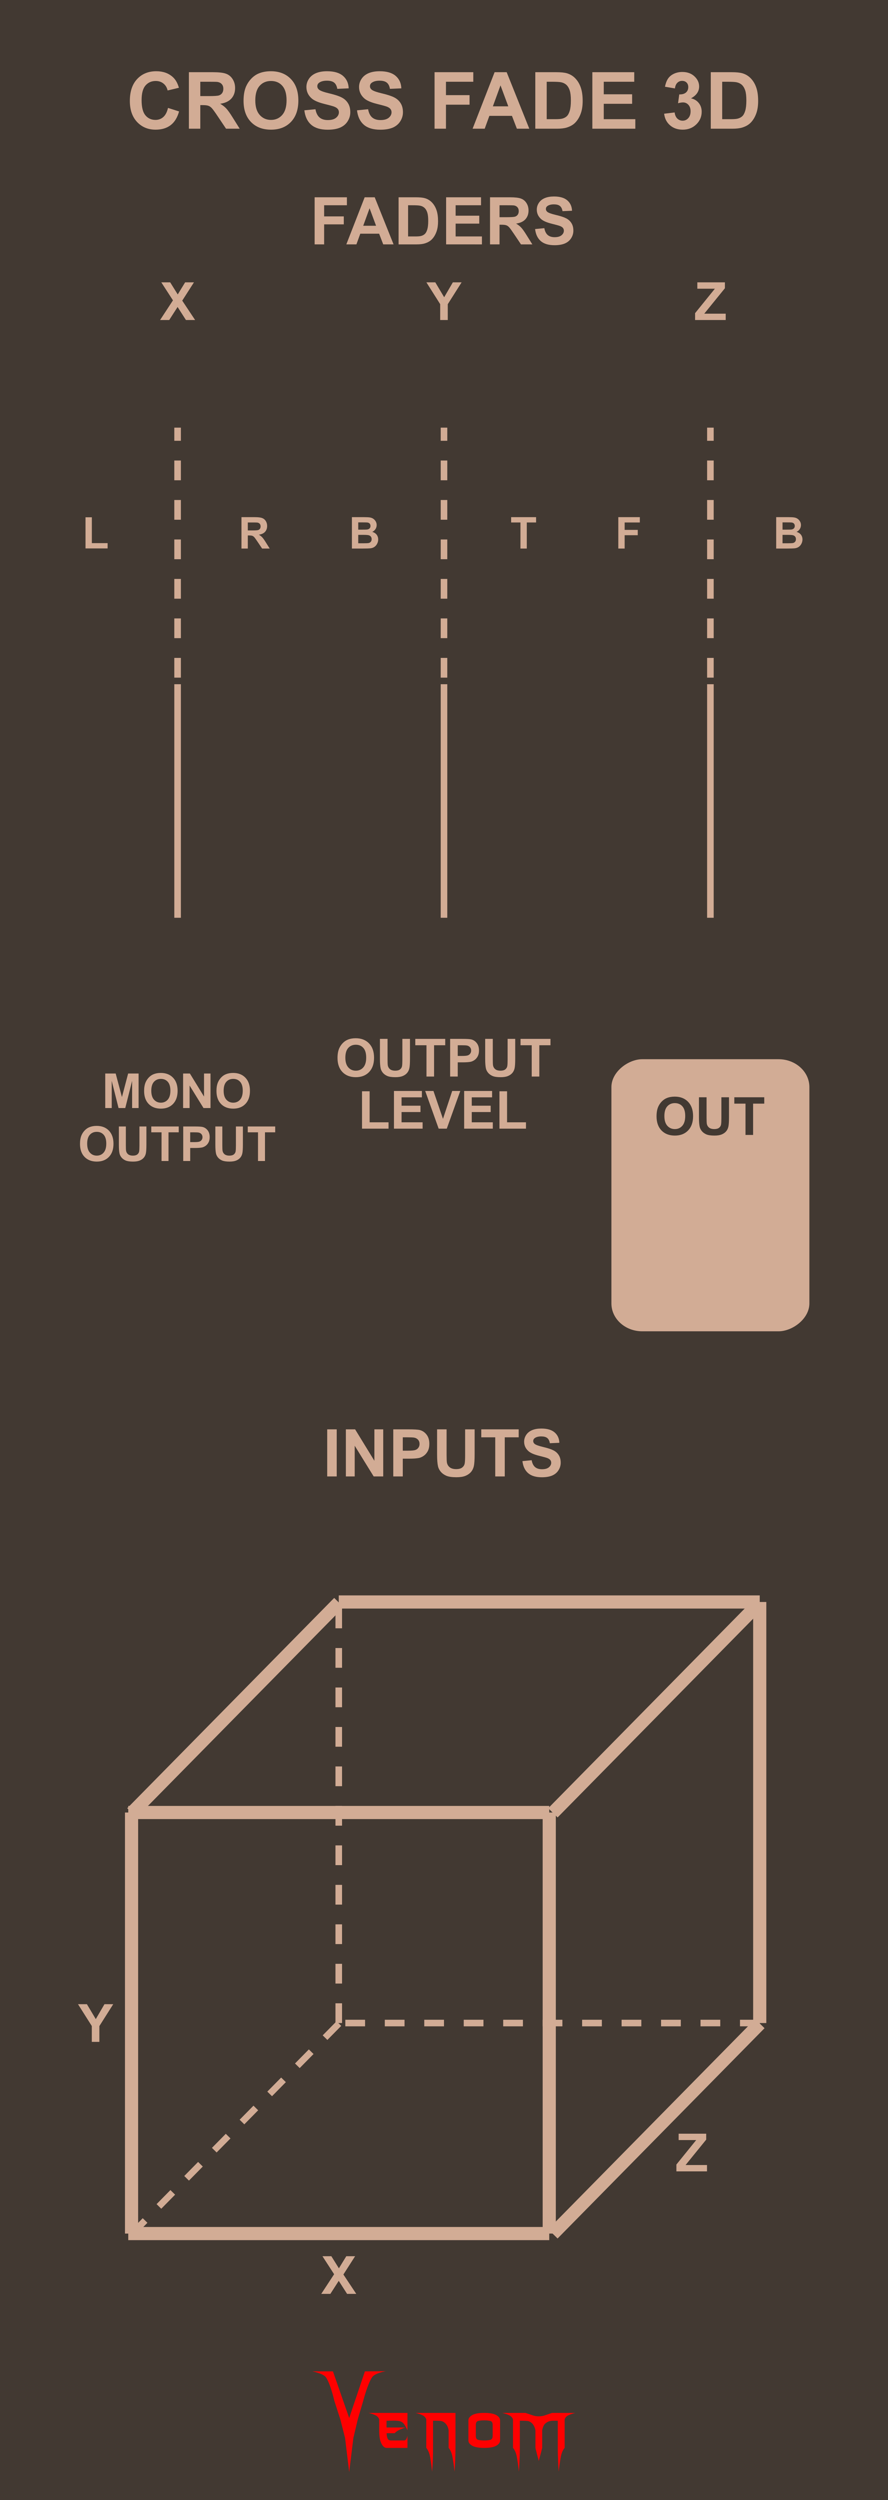 <?xml version="1.0" encoding="UTF-8" standalone="no"?>
<!-- Created with Inkscape (http://www.inkscape.org/) -->

<svg
   width="135"
   height="380"
   viewBox="0 0 357.188 1005.417"
   version="1.1"
   id="svg5"
   inkscape:version="1.1.1 (3bf5ae0d25, 2021-09-20)"
   sodipodi:docname="CrossFade3D_Earth.svg"
   xmlns:inkscape="http://www.inkscape.org/namespaces/inkscape"
   xmlns:sodipodi="http://sodipodi.sourceforge.net/DTD/sodipodi-0.dtd"
   xmlns="http://www.w3.org/2000/svg"
   xmlns:svg="http://www.w3.org/2000/svg">
  <sodipodi:namedview
     id="namedview7"
     pagecolor="#ffffff"
     bordercolor="#666666"
     borderopacity="1.0"
     inkscape:pageshadow="2"
     inkscape:pageopacity="0.0"
     inkscape:pagecheckerboard="0"
     inkscape:document-units="px"
     showgrid="true"
     scale-x="10"
     inkscape:showpageshadow="false"
     viewbox-x="0"
     showguides="false"
     objecttolerance="1"
     gridtolerance="1"
     guidetolerance="1"
     inkscape:zoom="2.2342105"
     inkscape:cx="89.069495"
     inkscape:cy="185.97173"
     inkscape:window-width="1920"
     inkscape:window-height="1057"
     inkscape:window-x="1592"
     inkscape:window-y="-8"
     inkscape:window-maximized="1"
     inkscape:current-layer="layer5"
     units="px">
    <inkscape:grid
       type="xygrid"
       id="grid832"
       units="px"
       spacingx="2.646"
       spacingy="2.646"
       originx="0"
       empspacing="5"
       dotted="false"
       visible="false"
       enabled="true" />
    <inkscape:grid
       type="xygrid"
       id="grid15270"
       visible="false" />
  </sodipodi:namedview>
  <defs
     id="defs2" />
  <g
     inkscape:groupmode="layer"
     id="layer3"
     inkscape:label="Faceplate"
     style="display:inline">
    <rect
       style="display:inline;vector-effect:non-scaling-stroke;fill:#423932;fill-opacity:1;stroke-width:0.187;-inkscape-stroke:hairline"
       id="rect910-6-1-4"
       width="357.188"
       height="1005.417"
       x="-1.0231816e-13"
       y="-1.7763568e-15" />
  </g>
  <g
     inkscape:groupmode="layer"
     id="layer4"
     inkscape:label="Brand"
     style="display:inline">
    <g
       id="g42796-0-7-2"
       transform="matrix(0.793,0,0,0.795,118.52,-19.618)"
       style="display:inline;fill:#ff0000;stroke-width:1.279">
      <g
         aria-label="enom"
         id="text4270-27-8-9-0"
         style="font-size:49.389px;line-height:1.25;font-family:'NECK ROMANCER';-inkscape-font-specification:'NECK ROMANCER, Normal';font-variant-ligatures:none;text-align:center;text-anchor:middle;fill:#ff0000;stroke-width:3.384">
        <path
           d="m 46.609,1249.244 q 0,1.158 0,3.425 3.183,0 9.453,0 -1.64,0.579 -2.99,1.206 -1.35,0.627 -2.363,1.688 -1.35,0 -4.051,0 0,1.495 0.434,2.556 0.386,1.109 1.833,1.109 2.267,0 6.801,0 0.482,-0.145 0.868,-0.627 0.338,-0.53 0.627,-1.736 0,2.026 0,6.125 -3.521,0 -10.563,0 -1.543,0 -2.653,-2.219 -1.109,-2.17 -1.109,-6.318 0,-1.978 0,-5.836 -0.386,-1.35 -1.881,-2.122 -1.495,-0.724 -3.569,-1.206 6.608,0 19.775,0 0,2.942 0,8.778 -1.206,-2.701 -2.219,-3.666 -1.013,-0.965 -2.701,-1.109 -0.916,-0.097 -2.17,-0.097 -1.206,0.048 -2.846,0.048 -0.241,0 -0.675,0 z"
           id="path42762-2-5-2"
           style="fill:#ff0000;stroke-width:3.384" />
        <path
           d="m 81.577,1245.289 q 0,5.884 0,17.701 0,3.087 -0.145,6.077 -0.096,3.039 -0.338,5.933 -0.386,-3.714 -0.965,-6.994 -0.531,-3.328 -2.026,-5.016 0,-2.99 0,-8.923 -0.241,-1.351 -0.723,-2.219 -0.482,-0.868 -1.061,-1.399 -1.109,-1.013 -2.412,-1.109 -1.35,-0.097 -2.267,-0.097 -0.482,0 -1.447,0 0,4.582 0,13.746 0,3.087 -0.096,6.077 -0.145,3.039 -0.386,5.933 -0.386,-3.714 -0.916,-6.994 -0.579,-3.328 -2.026,-5.016 0,-4.823 0,-14.373 -0.386,-1.35 -1.881,-2.122 -1.495,-0.724 -3.569,-1.206 6.752,0 20.257,0 z"
           id="path42764-5-7-3"
           style="fill:#ff0000;stroke-width:3.384" />
        <path
           d="m 104.197,1249.051 q 0,3.376 0,10.177 0,1.543 -1.929,2.653 -1.929,1.109 -6.077,1.109 -4.196,0 -6.125,-1.109 -1.929,-1.109 -1.929,-2.653 0,-3.376 0,-10.177 0,-1.543 1.929,-2.653 1.929,-1.109 6.125,-1.109 4.148,0 6.077,1.109 1.929,1.109 1.929,2.653 z m -3.762,7.91 q 0,-1.881 0,-5.643 0,-1.688 -1.254,-1.978 -1.206,-0.289 -2.99,-0.289 -1.833,0 -3.039,0.289 -1.254,0.289 -1.254,1.978 0,1.881 0,5.643 0,1.688 1.254,1.977 1.206,0.289 3.039,0.289 1.785,0 2.99,-0.289 1.254,-0.289 1.254,-1.977 z"
           id="path42766-8-9-0"
           style="fill:#ff0000;stroke-width:3.384" />
        <path
           d="m 142.348,1245.289 q -2.026,0.482 -3.521,1.206 -1.543,0.772 -1.881,2.122 0,4.775 0,14.373 -1.495,1.688 -2.026,5.016 -0.579,3.28 -0.965,6.994 -0.241,-2.894 -0.338,-5.933 -0.145,-2.99 -0.145,-6.077 0,-4.582 0,-13.746 -0.482,0 -1.399,0 -0.531,0 -1.158,0 -0.627,0 -1.302,0.145 -1.254,0.241 -2.412,1.206 -1.158,0.965 -1.64,3.473 0,2.99 0,8.923 -0.145,0.627 -0.289,1.109 -0.097,0.482 -0.193,0.82 -0.531,1.978 -0.386,1.351 0.193,-0.627 -0.289,1.158 -0.097,0.338 -0.241,0.868 -0.145,0.531 -0.338,1.302 -0.145,-0.675 -0.289,-1.206 -0.145,-0.482 -0.241,-0.82 -0.531,-2.026 -0.338,-1.302 0.193,0.772 -0.434,-1.688 -0.048,-0.289 -0.193,-0.724 -0.097,-0.386 -0.193,-0.868 0,-2.99 0,-8.923 -0.289,-1.351 -0.772,-2.219 -0.482,-0.868 -1.061,-1.399 -1.109,-1.013 -2.412,-1.109 -1.302,-0.097 -2.267,-0.097 -0.482,0 -1.399,0 0,4.582 0,13.746 0,3.087 -0.145,6.077 -0.097,3.039 -0.338,5.933 -0.386,-3.714 -0.965,-6.994 -0.531,-3.328 -2.026,-5.016 0,-4.823 0,-14.373 -0.386,-1.35 -1.881,-2.122 -1.495,-0.724 -3.569,-1.206 3.955,0 11.768,0 1.158,0.386 3.473,1.157 0.772,0.289 1.592,0.434 0.82,0.145 1.688,0.145 0.868,0 1.736,-0.145 0.82,-0.145 1.592,-0.434 1.158,-0.386 3.424,-1.157 3.955,0 11.768,0 z"
           id="path42768-1-5-9"
           style="fill:#ff0000;stroke-width:3.384" />
      </g>
      <g
         aria-label="V"
         transform="matrix(1.236,0,0,0.809,-497.881,123.486)"
         id="text4270-3-5-2-4-0-7"
         style="font-size:78.506px;line-height:1.25;font-family:Nosferotica;-inkscape-font-specification:'Nosferotica, Normal';font-variant-ligatures:none;text-align:center;text-anchor:middle;fill:#ff0000;stroke-width:4.184">
        <path
           d="m 431.65,1360.686 8.574,-0.102 c 0,0 -4.408,1.088 -5.599,3.728 -1.881,4.169 -3.642,14.663 -3.642,14.663 l -2.233,11.519 -1.833,11.831 -1.718,21.311 -1.695,-21.311 -1.922,-11.521 -2.501,-11.829 c 0,0 -1.52,-10.287 -3.383,-14.483 -1.145,-2.579 -5.634,-3.806 -5.634,-3.806 h 8.466 l 6.669,29.157 z"
           id="path30410-2-3-0"
           sodipodi:nodetypes="ccscccccccscccc"
           style="fill:#ff0000;stroke-width:4.184" />
      </g>
    </g>
  </g>
  <g
     inkscape:groupmode="layer"
     id="layer5"
     inkscape:label="Solid"
     style="display:inline">
    <rect
       style="display:inline;vector-effect:non-scaling-stroke;fill:#d2ac95;fill-opacity:1;stroke:none;stroke-width:0.026;stroke-opacity:1;-inkscape-stroke:hairline"
       id="rect76101-3-4-0-9"
       width="109.425"
       height="79.632"
       x="-535.404"
       y="245.934"
       ry="12.392"
       rx="11.207"
       transform="rotate(-90)" />
    <g
       aria-label="X"
       id="text11170"
       style="font-weight:bold;font-size:21.167px;line-height:1.25;font-family:Arial;-inkscape-font-specification:'Arial, Bold';font-variant-ligatures:none;text-align:center;text-anchor:middle;display:inline;fill:#d2ac95;fill-opacity:1;stroke:none;stroke-width:2.646;stroke-opacity:1">
      <path
         d="m 129.217,922.52 5.178,-7.907 -4.692,-7.245 h 3.576 l 3.039,4.868 2.977,-4.868 h 3.545 l -4.713,7.359 5.178,7.793 h -3.69 l -3.359,-5.24 -3.369,5.24 z"
         id="path43110"
         style="fill:#d2ac95;fill-opacity:1;stroke:none;stroke-opacity:1" />
    </g>
    <g
       aria-label="Y"
       id="text11170-1"
       style="font-weight:bold;font-size:21.167px;line-height:1.25;font-family:Arial;-inkscape-font-specification:'Arial, Bold';font-variant-ligatures:none;text-align:center;text-anchor:middle;display:inline;fill:#d2ac95;fill-opacity:1;stroke:none;stroke-width:2.646;stroke-opacity:1">
      <path
         d="m 36.926,821.17 v -6.377 l -5.55,-8.775 h 3.586 l 3.566,5.994 3.493,-5.994 h 3.524 l -5.571,8.795 v 6.356 z"
         id="path43107"
         style="fill:#d2ac95;fill-opacity:1;stroke:none;stroke-opacity:1" />
    </g>
    <g
       aria-label="INPUTS"
       id="text11170-1-4"
       style="font-weight:bold;font-size:26.458px;line-height:1.25;font-family:Arial;-inkscape-font-specification:'Arial, Bold';font-variant-ligatures:none;text-align:center;text-anchor:middle;display:inline;fill:#d2ac95;fill-opacity:1;stroke:none;stroke-width:2.646;stroke-opacity:1">
      <path
         d="m 131.616,593.773 v -18.939 h 3.824 v 18.939 z"
         id="path43094"
         style="fill:#d2ac95;fill-opacity:1;stroke:none;stroke-opacity:1" />
      <path
         d="m 139.122,593.773 v -18.939 h 3.721 l 7.751,12.648 v -12.648 h 3.553 v 18.939 h -3.837 l -7.635,-12.351 v 12.351 z"
         id="path43096"
         style="fill:#d2ac95;fill-opacity:1;stroke:none;stroke-opacity:1" />
      <path
         d="m 158.19,593.773 v -18.939 h 6.137 q 3.488,0 4.548,0.284 1.628,0.426 2.726,1.86 1.098,1.421 1.098,3.682 0,1.744 -0.633,2.933 -0.633,1.189 -1.615,1.873 -0.969,0.672 -1.977,0.891 -1.369,0.271 -3.966,0.271 h -2.493 v 7.144 z m 3.824,-15.735 v 5.374 h 2.093 q 2.261,0 3.023,-0.297 0.762,-0.297 1.189,-0.93 0.439,-0.633 0.439,-1.473 0,-1.034 -0.607,-1.705 -0.607,-0.672 -1.537,-0.84 -0.685,-0.129 -2.752,-0.129 z"
         id="path43098"
         style="fill:#d2ac95;fill-opacity:1;stroke:none;stroke-opacity:1" />
      <path
         d="m 175.812,574.833 h 3.824 v 10.258 q 0,2.442 0.142,3.165 0.245,1.163 1.163,1.873 0.93,0.698 2.532,0.698 1.628,0 2.455,-0.659 0.827,-0.672 0.995,-1.641 0.168,-0.969 0.168,-3.217 v -10.477 h 3.824 v 9.948 q 0,3.411 -0.31,4.819 -0.31,1.408 -1.15,2.377 -0.827,0.969 -2.222,1.55 -1.395,0.568 -3.643,0.568 -2.713,0 -4.121,-0.62 -1.395,-0.633 -2.209,-1.628 -0.814,-1.008 -1.072,-2.106 -0.375,-1.628 -0.375,-4.806 z"
         id="path43100"
         style="fill:#d2ac95;fill-opacity:1;stroke:none;stroke-opacity:1" />
      <path
         d="m 199.208,593.773 v -15.735 h -5.62 v -3.204 h 15.051 v 3.204 h -5.607 v 15.735 z"
         id="path43102"
         style="fill:#d2ac95;fill-opacity:1;stroke:none;stroke-opacity:1" />
      <path
         d="m 210.138,587.61 3.721,-0.362 q 0.336,1.873 1.357,2.752 1.034,0.878 2.778,0.878 1.847,0 2.778,-0.775 0.943,-0.788 0.943,-1.835 0,-0.672 -0.401,-1.137 -0.388,-0.478 -1.369,-0.827 -0.672,-0.233 -3.062,-0.827 -3.075,-0.762 -4.315,-1.873 -1.744,-1.563 -1.744,-3.811 0,-1.447 0.814,-2.7 0.827,-1.266 2.364,-1.925 1.55,-0.659 3.734,-0.659 3.566,0 5.361,1.563 1.809,1.563 1.899,4.173 l -3.824,0.168 q -0.245,-1.46 -1.059,-2.093 -0.801,-0.646 -2.416,-0.646 -1.667,0 -2.61,0.685 -0.607,0.439 -0.607,1.176 0,0.672 0.568,1.15 0.723,0.607 3.514,1.266 2.791,0.659 4.121,1.369 1.344,0.698 2.093,1.925 0.762,1.214 0.762,3.01 0,1.628 -0.904,3.049 -0.904,1.421 -2.558,2.119 -1.654,0.685 -4.121,0.685 -3.592,0 -5.516,-1.654 -1.925,-1.667 -2.3,-4.845 z"
         id="path43104"
         style="fill:#d2ac95;fill-opacity:1;stroke:none;stroke-opacity:1" />
    </g>
    <g
       aria-label="Z"
       id="text11170-7"
       style="font-weight:bold;font-size:21.167px;line-height:1.25;font-family:Arial;-inkscape-font-specification:'Arial, Bold';font-variant-ligatures:none;text-align:center;text-anchor:middle;display:inline;fill:#d2ac95;fill-opacity:1;stroke:none;stroke-width:2.646;stroke-opacity:1">
      <path
         d="m 272.074,873.253 v -2.76 l 7.958,-9.829 h -7.059 v -2.563 h 11.09 v 2.377 l -8.299,10.222 h 8.62 v 2.553 z"
         id="path43113"
         style="fill:#d2ac95;fill-opacity:1;stroke:none;stroke-opacity:1" />
    </g>
    <g
       aria-label="Y"
       id="text11170-1-8"
       style="font-weight:bold;font-size:21.167px;line-height:1.25;font-family:Arial;-inkscape-font-specification:'Arial, Bold';font-variant-ligatures:none;text-align:center;text-anchor:middle;display:inline;fill:#d2ac95;fill-opacity:1;stroke:none;stroke-width:2.646;stroke-opacity:1"
       transform="translate(0,2.368)">
      <path
         d="m 177.059,126.33 v -6.377 l -5.55,-8.775 h 3.586 l 3.566,5.994 3.493,-5.994 h 3.524 l -5.571,8.795 v 6.356 z"
         id="path43187"
         style="fill:#d2ac95;fill-opacity:1;stroke:none;stroke-opacity:1" />
    </g>
    <g
       aria-label="X"
       id="text11170-6"
       style="font-weight:bold;font-size:21.167px;line-height:1.25;font-family:Arial;-inkscape-font-specification:'Arial, Bold';font-variant-ligatures:none;text-align:center;text-anchor:middle;display:inline;fill:#d2ac95;fill-opacity:1;stroke:none;stroke-width:2.646;stroke-opacity:1">
      <path
         d="m 64.394,128.698 5.178,-7.907 -4.692,-7.245 h 3.576 l 3.039,4.868 2.977,-4.868 h 3.545 l -4.713,7.359 5.178,7.793 h -3.69 l -3.359,-5.24 -3.369,5.24 z"
         id="path43184"
         style="fill:#d2ac95;fill-opacity:1;stroke:none;stroke-opacity:1" />
    </g>
    <g
       aria-label="Z"
       id="text11170-7-4"
       style="font-weight:bold;font-size:21.167px;line-height:1.25;font-family:Arial;-inkscape-font-specification:'Arial, Bold';font-variant-ligatures:none;text-align:center;text-anchor:middle;display:inline;fill:#d2ac95;fill-opacity:1;stroke:none;stroke-width:2.646;stroke-opacity:1"
       transform="translate(0,1.184)">
      <path
         d="m 279.595,127.514 v -2.76 l 7.958,-9.829 h -7.059 v -2.563 h 11.09 v 2.377 l -8.299,10.222 h 8.62 v 2.553 z"
         id="path43190"
         style="fill:#d2ac95;fill-opacity:1;stroke:none;stroke-opacity:1" />
    </g>
    <g
       aria-label="L"
       id="text47531"
       style="font-weight:bold;font-size:17.639px;line-height:1.25;font-family:Arial;-inkscape-font-specification:'Arial, Bold';font-variant-ligatures:none;text-align:center;text-anchor:middle;display:inline;fill:#d2ac95;fill-opacity:1;stroke:none;stroke-width:2.646;stroke-opacity:1">
      <path
         d="m 34.396,220.557 v -12.523 h 2.549 v 10.396 h 6.339 v 2.127 z"
         id="path57016"
         style="fill:#d2ac95;fill-opacity:1;stroke:none;stroke-opacity:1" />
    </g>
    <g
       aria-label="R"
       id="text47531-6"
       style="font-weight:bold;font-size:17.639px;line-height:1.25;font-family:Arial;-inkscape-font-specification:'Arial, Bold';font-variant-ligatures:none;text-align:center;text-anchor:middle;display:inline;fill:#d2ac95;fill-opacity:1;stroke:none;stroke-width:2.646;stroke-opacity:1">
      <path
         d="m 97.128,220.608 v -12.626 h 5.366 q 2.024,0 2.937,0.345 0.922,0.336 1.473,1.206 0.551,0.87 0.551,1.99 0,1.421 -0.835,2.351 -0.835,0.922 -2.498,1.163 0.827,0.482 1.361,1.059 0.543,0.577 1.456,2.05 l 1.542,2.463 h -3.049 l -1.843,-2.747 q -0.982,-1.473 -1.344,-1.852 -0.362,-0.388 -0.767,-0.525 -0.405,-0.146 -1.283,-0.146 h -0.517 v 5.271 z m 2.549,-7.286 h 1.886 q 1.835,0 2.291,-0.155 0.456,-0.155 0.715,-0.534 0.258,-0.379 0.258,-0.947 0,-0.637 -0.345,-1.025 -0.336,-0.396 -0.956,-0.5 -0.31,-0.043 -1.86,-0.043 h -1.99 z"
         id="path57019"
         style="fill:#d2ac95;fill-opacity:1;stroke:none;stroke-opacity:1" />
    </g>
    <g
       aria-label="B"
       id="text47531-61"
       style="font-weight:bold;font-size:17.639px;line-height:1.25;font-family:Arial;-inkscape-font-specification:'Arial, Bold';font-variant-ligatures:none;text-align:center;text-anchor:middle;display:inline;fill:#d2ac95;fill-opacity:1;stroke:none;stroke-width:2.646;stroke-opacity:1">
      <path
         d="m 141.552,207.982 h 5.047 q 1.499,0 2.231,0.129 0.741,0.121 1.318,0.517 0.586,0.396 0.973,1.059 0.388,0.655 0.388,1.473 0,0.887 -0.482,1.628 -0.474,0.741 -1.292,1.111 1.154,0.336 1.774,1.145 0.62,0.81 0.62,1.903 0,0.861 -0.405,1.679 -0.396,0.81 -1.094,1.301 -0.689,0.482 -1.705,0.594 -0.637,0.069 -3.075,0.086 h -4.298 z m 2.549,2.102 v 2.92 h 1.671 q 1.49,0 1.852,-0.043 0.655,-0.077 1.025,-0.448 0.379,-0.379 0.379,-0.99 0,-0.586 -0.327,-0.947 -0.319,-0.37 -0.956,-0.448 -0.379,-0.043 -2.179,-0.043 z m 0,5.021 v 3.376 h 2.36 q 1.378,0 1.748,-0.077 0.568,-0.103 0.922,-0.5 0.362,-0.405 0.362,-1.077 0,-0.568 -0.276,-0.965 -0.276,-0.396 -0.801,-0.577 -0.517,-0.181 -2.257,-0.181 z"
         id="path57022"
         style="fill:#d2ac95;fill-opacity:1;stroke:none;stroke-opacity:1" />
    </g>
    <g
       aria-label="T"
       id="text47531-4"
       style="font-weight:bold;font-size:17.639px;line-height:1.25;font-family:Arial;-inkscape-font-specification:'Arial, Bold';font-variant-ligatures:none;text-align:center;text-anchor:middle;display:inline;fill:#d2ac95;fill-opacity:1;stroke:none;stroke-width:2.646;stroke-opacity:1">
      <path
         d="m 209.348,220.608 v -10.49 h -3.747 v -2.136 h 10.034 v 2.136 h -3.738 v 10.49 z"
         id="path57025"
         style="fill:#d2ac95;fill-opacity:1;stroke:none;stroke-opacity:1" />
    </g>
    <g
       aria-label="F"
       id="text47531-3"
       style="font-weight:bold;font-size:17.639px;line-height:1.25;font-family:Arial;-inkscape-font-specification:'Arial, Bold';font-variant-ligatures:none;text-align:center;text-anchor:middle;display:inline;fill:#d2ac95;fill-opacity:1;stroke:none;stroke-width:2.646;stroke-opacity:1">
      <path
         d="m 248.708,220.608 v -12.626 h 8.656 v 2.136 h -6.106 v 2.989 h 5.271 v 2.136 h -5.271 v 5.366 z"
         id="path57028"
         style="fill:#d2ac95;fill-opacity:1;stroke:none;stroke-opacity:1" />
    </g>
    <g
       aria-label="B"
       id="text47531-5"
       style="font-weight:bold;font-size:17.639px;line-height:1.25;font-family:Arial;-inkscape-font-specification:'Arial, Bold';font-variant-ligatures:none;text-align:center;text-anchor:middle;display:inline;fill:#d2ac95;fill-opacity:1;stroke:none;stroke-width:2.646;stroke-opacity:1">
      <path
         d="m 312.215,207.982 h 5.047 q 1.499,0 2.231,0.129 0.741,0.121 1.318,0.517 0.586,0.396 0.973,1.059 0.388,0.655 0.388,1.473 0,0.887 -0.482,1.628 -0.474,0.741 -1.292,1.111 1.154,0.336 1.774,1.145 0.62,0.81 0.62,1.903 0,0.861 -0.405,1.679 -0.396,0.81 -1.094,1.301 -0.689,0.482 -1.705,0.594 -0.637,0.069 -3.075,0.086 h -4.298 z m 2.549,2.102 v 2.92 h 1.671 q 1.49,0 1.852,-0.043 0.655,-0.077 1.025,-0.448 0.379,-0.379 0.379,-0.99 0,-0.586 -0.327,-0.947 -0.319,-0.37 -0.956,-0.448 -0.379,-0.043 -2.179,-0.043 z m 0,5.021 v 3.376 h 2.36 q 1.378,0 1.748,-0.077 0.568,-0.103 0.922,-0.5 0.362,-0.405 0.362,-1.077 0,-0.568 -0.276,-0.965 -0.276,-0.396 -0.801,-0.577 -0.517,-0.181 -2.257,-0.181 z"
         id="path57031"
         style="fill:#d2ac95;fill-opacity:1;stroke:none;stroke-opacity:1" />
    </g>
    <g
       aria-label="FADERS"
       id="text73391"
       style="font-weight:bold;font-size:26.458px;line-height:1.25;font-family:Arial;-inkscape-font-specification:'Arial, Bold';font-variant-ligatures:none;text-align:center;text-anchor:middle;fill:#d2ac95;fill-opacity:1;stroke-width:2.646">
      <path
         d="M 126.556,98.282 V 79.343 h 12.984 v 3.204 h -9.16 v 4.483 h 7.906 v 3.204 h -7.906 v 8.049 z"
         id="path127422"
         style="fill:#d2ac95;fill-opacity:1" />
      <path
         d="m 158.311,98.282 h -4.16 l -1.654,-4.302 h -7.571 l -1.563,4.302 h -4.057 l 7.377,-18.939 h 4.044 z m -7.041,-7.493 -2.61,-7.028 -2.558,7.028 z"
         id="path127424"
         style="fill:#d2ac95;fill-opacity:1" />
      <path
         d="m 160.326,79.343 h 6.989 q 2.364,0 3.604,0.362 1.667,0.491 2.855,1.744 1.189,1.253 1.809,3.075 0.62,1.809 0.62,4.47 0,2.338 -0.581,4.031 -0.711,2.067 -2.028,3.346 -0.995,0.969 -2.687,1.512 -1.266,0.4 -3.385,0.4 h -7.196 z m 3.824,3.204 v 12.544 h 2.855 q 1.602,0 2.313,-0.181 0.93,-0.233 1.537,-0.788 0.62,-0.556 1.008,-1.822 0.388,-1.279 0.388,-3.475 0,-2.196 -0.388,-3.372 -0.388,-1.176 -1.085,-1.835 -0.698,-0.659 -1.77,-0.891 -0.801,-0.181 -3.139,-0.181 z"
         id="path127426"
         style="fill:#d2ac95;fill-opacity:1" />
      <path
         d="M 179.446,98.282 V 79.343 h 14.043 v 3.204 h -10.219 V 86.746 h 9.508 v 3.191 h -9.508 v 5.155 h 10.581 v 3.191 z"
         id="path127428"
         style="fill:#d2ac95;fill-opacity:1" />
      <path
         d="M 197.107,98.282 V 79.343 h 8.049 q 3.036,0 4.405,0.517 1.382,0.504 2.209,1.809 0.827,1.305 0.827,2.984 0,2.132 -1.253,3.527 -1.253,1.382 -3.747,1.744 1.24,0.723 2.041,1.589 0.814,0.866 2.183,3.075 l 2.313,3.695 h -4.573 l -2.765,-4.121 q -1.473,-2.209 -2.015,-2.778 -0.543,-0.581 -1.15,-0.788 -0.607,-0.22 -1.925,-0.22 h -0.775 v 7.906 z m 3.824,-10.93 h 2.829 q 2.752,0 3.436,-0.233 0.685,-0.233 1.072,-0.801 0.388,-0.568 0.388,-1.421 0,-0.956 -0.517,-1.537 -0.504,-0.594 -1.434,-0.749 -0.465,-0.065 -2.791,-0.065 h -2.984 z"
         id="path127430"
         style="fill:#d2ac95;fill-opacity:1" />
      <path
         d="m 215.232,92.12 3.721,-0.362 q 0.336,1.873 1.357,2.752 1.034,0.878 2.778,0.878 1.847,0 2.778,-0.775 0.943,-0.788 0.943,-1.835 0,-0.672 -0.4,-1.137 -0.388,-0.478 -1.369,-0.827 -0.672,-0.233 -3.062,-0.827 -3.075,-0.762 -4.315,-1.873 -1.744,-1.563 -1.744,-3.811 0,-1.447 0.814,-2.7 0.827,-1.266 2.364,-1.925 1.55,-0.659 3.734,-0.659 3.566,0 5.361,1.563 1.809,1.563 1.899,4.173 l -3.824,0.168 q -0.245,-1.46 -1.059,-2.093 -0.801,-0.646 -2.416,-0.646 -1.667,0 -2.61,0.685 -0.607,0.439 -0.607,1.176 0,0.672 0.568,1.15 0.723,0.607 3.514,1.266 2.791,0.659 4.121,1.369 1.344,0.698 2.093,1.925 0.762,1.214 0.762,3.01 0,1.628 -0.904,3.049 -0.904,1.421 -2.558,2.119 -1.654,0.685 -4.121,0.685 -3.592,0 -5.516,-1.654 -1.925,-1.667 -2.3,-4.845 z"
         id="path127432"
         style="fill:#d2ac95;fill-opacity:1" />
    </g>
    <g
       aria-label="OUTPUT"
       id="text118747"
       style="font-weight:bold;font-size:21.167px;line-height:1.25;font-family:Arial;-inkscape-font-specification:'Arial, Bold';font-variant-ligatures:none;text-align:center;text-anchor:middle;display:inline;fill:#d2ac95;fill-opacity:1;stroke:none;stroke-width:2.646;stroke-opacity:1"
       transform="translate(-0.001,6.5108821e-4)">
      <path
         d="m 135.764,425.468 q 0,-2.315 0.692,-3.886 0.517,-1.158 1.406,-2.077 0.899,-0.92 1.964,-1.364 1.416,-0.599 3.266,-0.599 3.349,0 5.354,2.077 2.015,2.077 2.015,5.777 0,3.669 -1.995,5.746 -1.995,2.067 -5.333,2.067 -3.38,0 -5.374,-2.057 -1.995,-2.067 -1.995,-5.684 z m 3.152,-0.103 q 0,2.574 1.189,3.907 1.189,1.323 3.018,1.323 1.829,0 2.997,-1.313 1.178,-1.323 1.178,-3.958 0,-2.604 -1.147,-3.886 -1.137,-1.282 -3.028,-1.282 -1.891,0 -3.049,1.302 -1.158,1.292 -1.158,3.907 z"
         id="path126278"
         style="fill:#d2ac95;fill-opacity:1;stroke:none;stroke-opacity:1" />
      <path
         d="m 152.828,417.799 h 3.059 v 8.206 q 0,1.953 0.114,2.532 0.196,0.93 0.93,1.499 0.744,0.558 2.026,0.558 1.302,0 1.964,-0.527 0.661,-0.537 0.796,-1.313 0.134,-0.775 0.134,-2.573 v -8.382 h 3.059 v 7.958 q 0,2.729 -0.248,3.855 -0.248,1.127 -0.92,1.902 -0.661,0.775 -1.778,1.24 -1.116,0.455 -2.915,0.455 -2.17,0 -3.297,-0.496 -1.116,-0.506 -1.767,-1.302 -0.651,-0.806 -0.858,-1.685 -0.3,-1.302 -0.3,-3.845 z"
         id="path126280"
         style="fill:#d2ac95;fill-opacity:1;stroke:none;stroke-opacity:1" />
      <path
         d="m 171.545,432.951 v -12.588 h -4.496 v -2.563 h 12.041 v 2.563 h -4.486 v 12.588 z"
         id="path126282"
         style="fill:#d2ac95;fill-opacity:1;stroke:none;stroke-opacity:1" />
      <path
         d="m 181.064,432.951 v -15.152 h 4.909 q 2.791,0 3.638,0.227 1.302,0.341 2.181,1.488 0.878,1.137 0.878,2.946 0,1.395 -0.506,2.346 -0.506,0.951 -1.292,1.499 -0.775,0.537 -1.581,0.713 -1.096,0.217 -3.173,0.217 h -1.995 v 5.715 z m 3.059,-12.588 v 4.299 h 1.674 q 1.809,0 2.418,-0.238 0.61,-0.238 0.951,-0.744 0.351,-0.506 0.351,-1.178 0,-0.827 -0.486,-1.364 -0.486,-0.537 -1.23,-0.672 -0.548,-0.103 -2.201,-0.103 z"
         id="path126284"
         style="fill:#d2ac95;fill-opacity:1;stroke:none;stroke-opacity:1" />
      <path
         d="m 195.161,417.799 h 3.059 v 8.206 q 0,1.953 0.114,2.532 0.196,0.93 0.93,1.499 0.744,0.558 2.026,0.558 1.302,0 1.964,-0.527 0.661,-0.537 0.796,-1.313 0.134,-0.775 0.134,-2.573 v -8.382 h 3.059 v 7.958 q 0,2.729 -0.248,3.855 -0.248,1.127 -0.92,1.902 -0.661,0.775 -1.778,1.24 -1.116,0.455 -2.915,0.455 -2.17,0 -3.297,-0.496 -1.116,-0.506 -1.767,-1.302 -0.651,-0.806 -0.858,-1.685 -0.3,-1.302 -0.3,-3.845 z"
         id="path126286"
         style="fill:#d2ac95;fill-opacity:1;stroke:none;stroke-opacity:1" />
      <path
         d="m 213.878,432.951 v -12.588 h -4.496 v -2.563 h 12.041 v 2.563 h -4.486 v 12.588 z"
         id="path126288"
         style="fill:#d2ac95;fill-opacity:1;stroke:none;stroke-opacity:1" />
    </g>
    <g
       aria-label="MONO"
       id="text118747-6-0"
       style="font-weight:bold;font-size:19.403px;line-height:1.25;font-family:Arial;-inkscape-font-specification:'Arial, Bold';font-variant-ligatures:none;text-align:center;text-anchor:middle;display:inline;fill:#d2ac95;fill-opacity:1;stroke:none;stroke-width:2.646;stroke-opacity:1"
       transform="translate(-214.312,-0.534)">
      <path
         d="M 256.646,446.154 V 432.265 h 4.197 l 2.52,9.474 2.492,-9.474 h 4.206 v 13.889 h -2.605 v -10.933 l -2.757,10.933 h -2.7 l -2.747,-10.933 v 10.933 z"
         id="path126291"
         style="fill:#d2ac95;fill-opacity:1;stroke:none;stroke-opacity:1" />
      <path
         d="m 272.278,439.295 q 0,-2.122 0.635,-3.562 0.474,-1.061 1.288,-1.904 0.824,-0.843 1.8,-1.251 1.298,-0.549 2.994,-0.549 3.07,0 4.908,1.904 1.847,1.904 1.847,5.296 0,3.363 -1.828,5.268 -1.828,1.895 -4.889,1.895 -3.098,0 -4.926,-1.885 -1.828,-1.895 -1.828,-5.211 z m 2.89,-0.095 q 0,2.359 1.09,3.581 1.09,1.213 2.766,1.213 1.677,0 2.747,-1.203 1.08,-1.213 1.08,-3.629 0,-2.387 -1.052,-3.562 -1.042,-1.175 -2.776,-1.175 -1.734,0 -2.795,1.194 -1.061,1.184 -1.061,3.581 z"
         id="path126293"
         style="fill:#d2ac95;fill-opacity:1;stroke:none;stroke-opacity:1" />
      <path
         d="M 287.967,446.154 V 432.265 h 2.729 l 5.684,9.275 v -9.275 h 2.605 v 13.889 h -2.814 l -5.599,-9.057 v 9.057 z"
         id="path126295"
         style="fill:#d2ac95;fill-opacity:1;stroke:none;stroke-opacity:1" />
      <path
         d="m 301.382,439.295 q 0,-2.122 0.635,-3.562 0.474,-1.061 1.288,-1.904 0.824,-0.843 1.8,-1.251 1.298,-0.549 2.994,-0.549 3.07,0 4.908,1.904 1.847,1.904 1.847,5.296 0,3.363 -1.828,5.268 -1.828,1.895 -4.889,1.895 -3.098,0 -4.926,-1.885 -1.828,-1.895 -1.828,-5.211 z m 2.89,-0.095 q 0,2.359 1.09,3.581 1.09,1.213 2.766,1.213 1.677,0 2.747,-1.203 1.08,-1.213 1.08,-3.629 0,-2.387 -1.052,-3.562 -1.042,-1.175 -2.776,-1.175 -1.734,0 -2.795,1.194 -1.061,1.184 -1.061,3.581 z"
         id="path126297"
         style="fill:#d2ac95;fill-opacity:1;stroke:none;stroke-opacity:1" />
    </g>
    <g
       aria-label="LEVEL"
       id="text118747-2"
       style="font-weight:bold;font-size:21.167px;line-height:1.25;font-family:Arial;-inkscape-font-specification:'Arial, Bold';font-variant-ligatures:none;text-align:center;text-anchor:middle;display:inline;fill:#d2ac95;fill-opacity:1;stroke:none;stroke-width:2.646;stroke-opacity:1"
       transform="translate(-0.001,6.5108821e-4)">
      <path
         d="m 145.619,453.902 v -15.028 h 3.059 v 12.475 h 7.607 v 2.553 z"
         id="path126300"
         style="fill:#d2ac95;fill-opacity:1;stroke:none;stroke-opacity:1" />
      <path
         d="m 158.466,453.902 v -15.152 h 11.234 v 2.563 H 161.525 v 3.359 h 7.607 v 2.553 H 161.525 v 4.124 h 8.465 v 2.553 z"
         id="path126302"
         style="fill:#d2ac95;fill-opacity:1;stroke:none;stroke-opacity:1" />
      <path
         d="m 176.449,453.902 -5.416,-15.152 h 3.318 l 3.834,11.214 3.71,-11.214 h 3.245 l -5.426,15.152 z"
         id="path126304"
         style="fill:#d2ac95;fill-opacity:1;stroke:none;stroke-opacity:1" />
      <path
         d="m 186.702,453.902 v -15.152 h 11.234 v 2.563 h -8.175 v 3.359 h 7.607 v 2.553 h -7.607 v 4.124 h 8.465 v 2.553 z"
         id="path126306"
         style="fill:#d2ac95;fill-opacity:1;stroke:none;stroke-opacity:1" />
      <path
         d="m 200.903,453.902 v -15.028 h 3.059 v 12.475 h 7.607 v 2.553 z"
         id="path126308"
         style="fill:#d2ac95;fill-opacity:1;stroke:none;stroke-opacity:1" />
    </g>
    <g
       aria-label="OUTPUT"
       id="text118747-2-9"
       style="font-weight:bold;font-size:19.403px;line-height:1.25;font-family:Arial;-inkscape-font-specification:'Arial, Bold';font-variant-ligatures:none;text-align:center;text-anchor:middle;display:inline;fill:#d2ac95;fill-opacity:1;stroke:none;stroke-width:2.646;stroke-opacity:1"
       transform="translate(-214.313,-0.534)">
      <path
         d="m 246.49,460.59 q 0,-2.122 0.635,-3.562 0.474,-1.061 1.288,-1.904 0.824,-0.843 1.8,-1.251 1.298,-0.549 2.994,-0.549 3.07,0 4.908,1.904 1.847,1.904 1.847,5.296 0,3.363 -1.828,5.268 -1.828,1.895 -4.889,1.895 -3.098,0 -4.926,-1.885 -1.828,-1.895 -1.828,-5.211 z m 2.89,-0.095 q 0,2.359 1.09,3.581 1.09,1.213 2.766,1.213 1.677,0 2.747,-1.203 1.08,-1.213 1.08,-3.629 0,-2.387 -1.052,-3.562 -1.042,-1.175 -2.776,-1.175 -1.734,0 -2.795,1.194 -1.061,1.184 -1.061,3.581 z"
         id="path126311"
         style="fill:#d2ac95;fill-opacity:1;stroke:none;stroke-opacity:1" />
      <path
         d="m 262.131,453.561 h 2.804 v 7.522 q 0,1.791 0.104,2.321 0.18,0.853 0.853,1.374 0.682,0.512 1.857,0.512 1.194,0 1.8,-0.483 0.606,-0.493 0.73,-1.203 0.123,-0.711 0.123,-2.359 v -7.683 h 2.804 v 7.295 q 0,2.501 -0.227,3.534 -0.227,1.033 -0.843,1.743 -0.606,0.711 -1.63,1.137 -1.023,0.417 -2.672,0.417 -1.99,0 -3.022,-0.455 -1.023,-0.464 -1.62,-1.194 -0.597,-0.739 -0.786,-1.544 -0.275,-1.194 -0.275,-3.524 z"
         id="path126313"
         style="fill:#d2ac95;fill-opacity:1;stroke:none;stroke-opacity:1" />
      <path
         d="m 279.289,467.45 v -11.539 h -4.121 v -2.35 h 11.037 v 2.35 h -4.112 v 11.539 z"
         id="path126315"
         style="fill:#d2ac95;fill-opacity:1;stroke:none;stroke-opacity:1" />
      <path
         d="m 288.014,467.45 v -13.889 h 4.5 q 2.558,0 3.335,0.208 1.194,0.313 1.999,1.364 0.805,1.042 0.805,2.7 0,1.279 -0.464,2.151 -0.464,0.872 -1.184,1.374 -0.711,0.493 -1.45,0.654 -1.004,0.199 -2.909,0.199 h -1.828 v 5.239 z m 2.804,-11.539 v 3.941 h 1.535 q 1.658,0 2.217,-0.218 0.559,-0.218 0.872,-0.682 0.322,-0.464 0.322,-1.08 0,-0.758 -0.445,-1.251 -0.445,-0.493 -1.127,-0.616 -0.502,-0.095 -2.018,-0.095 z"
         id="path126317"
         style="fill:#d2ac95;fill-opacity:1;stroke:none;stroke-opacity:1" />
      <path
         d="m 300.937,453.561 h 2.804 v 7.522 q 0,1.791 0.104,2.321 0.18,0.853 0.853,1.374 0.682,0.512 1.857,0.512 1.194,0 1.8,-0.483 0.606,-0.493 0.73,-1.203 0.123,-0.711 0.123,-2.359 v -7.683 h 2.804 v 7.295 q 0,2.501 -0.227,3.534 -0.227,1.033 -0.843,1.743 -0.606,0.711 -1.63,1.137 -1.023,0.417 -2.672,0.417 -1.99,0 -3.022,-0.455 -1.023,-0.464 -1.62,-1.194 -0.597,-0.739 -0.786,-1.544 -0.275,-1.194 -0.275,-3.524 z"
         id="path126319"
         style="fill:#d2ac95;fill-opacity:1;stroke:none;stroke-opacity:1" />
      <path
         d="m 318.094,467.45 v -11.539 h -4.121 v -2.35 h 11.037 v 2.35 h -4.112 v 11.539 z"
         id="path126321"
         style="fill:#d2ac95;fill-opacity:1;stroke:none;stroke-opacity:1" />
    </g>
    <path
       style="color:#000000;display:inline;fill:#d2ac95;fill-opacity:1;-inkscape-stroke:none"
       d="M 50.271,728.928 V 898.262 H 55.562 l 0.002,-169.334 z"
       id="path1270-8-2-5-8-1" />
    <path
       style="color:#000000;display:inline;fill:#d2ac95;fill-opacity:1;-inkscape-stroke:none"
       d="m 218.281,728.928 v 169.334 h 5.291 l 0.002,-169.334 z"
       id="path1270-8-2-5-8-1-1" />
    <path
       style="color:#000000;display:inline;fill:#d2ac95;fill-opacity:1;-inkscape-stroke:none"
       d="m 51.594,895.615 v 5.291 h 169.334 v -5.291 z"
       id="path1270-8-2-5-8-1-1-8" />
    <path
       style="color:#000000;display:inline;fill:#d2ac95;fill-opacity:1;-inkscape-stroke:none"
       d="m 51.594,726.281 v 5.293 h 169.334 v -5.293 z"
       id="path1270-8-2-5-8-1-1-8-7" />
    <path
       style="color:#000000;display:inline;fill:#d2ac95;fill-opacity:1;-inkscape-stroke:none"
       d="m 134.424,642.625 -83.248,84.576 3.771,3.711 83.248,-84.574 z"
       id="path1270-8-2-5-8-1-1-8-7-8" />
    <path
       style="color:#000000;display:inline;fill:#d2ac95;fill-opacity:1;stroke-dasharray:7.937, 7.937;-inkscape-stroke:none"
       d="m 135.367,812.887 -5.568,5.656 1.885,1.855 5.568,-5.656 z m -11.137,11.312 -5.568,5.658 1.887,1.855 5.568,-5.656 z m -11.137,11.314 -5.568,5.656 1.887,1.857 5.568,-5.658 z m -11.135,11.314 -5.568,5.656 1.885,1.855 5.568,-5.656 z m -11.137,11.312 -5.568,5.658 1.885,1.855 5.568,-5.656 z m -11.137,11.314 -5.568,5.656 1.887,1.855 5.568,-5.656 z m -11.137,11.314 -5.566,5.656 1.885,1.855 5.568,-5.656 z m -11.135,11.312 -5.297,5.381 1.887,1.855 5.295,-5.381 z"
       id="path1270-8-2-5-8-1-1-8-7-8-5" />
    <path
       style="color:#000000;display:inline;fill:#d2ac95;fill-opacity:1;-inkscape-stroke:none"
       d="m 303.758,811.959 -83.248,84.576 3.771,3.711 83.248,-84.576 z"
       id="path1270-8-2-5-8-1-1-8-7-8-5-2" />
    <path
       style="color:#000000;display:inline;fill:#d2ac95;fill-opacity:1;-inkscape-stroke:none"
       d="m 303.758,642.625 -83.248,84.576 3.771,3.711 83.248,-84.574 z"
       id="path1270-8-2-5-8-1-1-8-7-8-7" />
    <path
       style="color:#000000;display:inline;fill:#d2ac95;fill-opacity:1;-inkscape-stroke:none"
       d="m 302.949,644.262 -0.002,169.332 h 5.293 V 644.262 Z"
       id="path1270-8-2-5-8-1-1-5" />
    <path
       style="color:#000000;display:inline;fill:#d2ac95;fill-opacity:1;stroke-dasharray:7.937, 7.937;-inkscape-stroke:none"
       d="m 134.938,646.906 v 7.938 h 2.646 v -7.938 z m 0,15.875 v 7.938 h 2.646 v -7.938 z m 0,15.875 v 7.938 h 2.646 v -7.938 z m 0,15.875 v 7.938 h 2.646 v -7.938 z m 0,15.875 v 7.938 h 2.646 v -7.938 z m 0,15.875 v 7.938 h 2.646 v -7.938 z m 0,15.875 v 7.938 h 2.646 v -7.938 z m 0,15.875 v 7.938 h 2.646 v -7.938 z m 0,15.875 v 7.938 h 2.645 v -7.938 z m 0,15.875 v 7.938 h 2.645 v -7.938 z m 0,15.875 v 7.938 h 2.645 v -7.938 z"
       id="path1270-8-2-5-8-1-1-9" />
    <path
       style="color:#000000;display:inline;fill:#d2ac95;fill-opacity:1;stroke-dasharray:7.938, 7.938;-inkscape-stroke:none"
       d="m 70.114,171.979 v 5.291 h 2.646 v -5.291 z m 0,13.229 v 7.938 h 2.645 l 0.002,-7.938 z m 0,15.875 v 7.938 h 2.645 v -7.938 z m 0,15.875 v 7.938 h 2.645 v -7.938 z m 0,15.875 v 7.938 h 2.645 v -7.938 z m 0,15.875 -0.002,7.938 h 2.646 v -7.938 z m -0.002,15.875 v 7.938 h 2.646 v -7.938 z"
       id="path1270-8-2-5-8-1-1-9-5" />
    <path
       style="color:#000000;display:inline;fill:#d2ac95;fill-opacity:1;-inkscape-stroke:none"
       d="m 70.115,275.166 -0.002,93.928 h 2.646 l 0.002,-93.928 z"
       id="path1270-8-2-5-8-1-1-9-5-0" />
    <path
       style="color:#000000;display:inline;fill:#d2ac95;fill-opacity:1;-inkscape-stroke:none"
       d="m 177.271,275.166 -0.002,93.928 h 2.646 l 0.002,-93.928 z"
       id="path1270-8-2-5-8-1-1-9-5-0-6" />
    <path
       style="color:#000000;display:inline;fill:#d2ac95;fill-opacity:1;-inkscape-stroke:none"
       d="m 284.428,275.166 -0.002,93.928 h 2.646 l 0.002,-93.928 z"
       id="path1270-8-2-5-8-1-1-9-5-0-8" />
    <path
       style="color:#000000;display:inline;fill:#d2ac95;fill-opacity:1;stroke-dasharray:7.938, 7.938;-inkscape-stroke:none"
       d="m 177.271,171.979 v 5.291 h 2.646 v -5.291 z m 0,13.229 v 7.938 h 2.645 l 0.002,-7.938 z m 0,15.875 v 7.938 h 2.645 v -7.938 z m 0,15.875 v 7.938 h 2.645 v -7.938 z m 0,15.875 v 7.938 h 2.645 v -7.938 z m 0,15.875 -0.002,7.938 h 2.646 v -7.938 z m -0.002,15.875 v 7.938 h 2.646 v -7.938 z"
       id="path1270-8-2-5-8-1-1-9-5-6" />
    <path
       style="color:#000000;display:inline;fill:#d2ac95;fill-opacity:1;stroke-dasharray:7.938, 7.938;-inkscape-stroke:none"
       d="m 284.428,171.979 v 5.291 h 2.646 v -5.291 z m 0,13.229 v 7.938 h 2.645 l 0.002,-7.938 z m 0,15.875 v 7.938 h 2.645 v -7.938 z m 0,15.875 v 7.938 h 2.645 v -7.938 z m 0,15.875 v 7.938 h 2.645 v -7.938 z m 0,15.875 -0.002,7.938 h 2.646 v -7.938 z m -0.002,15.875 v 7.938 h 2.646 v -7.938 z"
       id="path1270-8-2-5-8-1-1-9-5-2" />
    <path
       style="color:#000000;display:inline;fill:#d2ac95;fill-opacity:1;-inkscape-stroke:none"
       d="m 136.26,641.615 v 5.291 h 169.334 v -5.291 z"
       id="path1270-8-2-5-8-1-1-8-3" />
    <path
       style="color:#000000;display:inline;fill:#d2ac95;fill-opacity:1;stroke-dasharray:7.937, 7.937;-inkscape-stroke:none"
       d="m 138.906,812.271 v 2.646 h 7.938 v -2.646 z m 15.875,0 v 2.646 h 7.938 v -2.646 z m 15.875,0 v 2.646 h 7.938 v -2.646 z m 15.875,0 v 2.646 h 7.938 v -2.646 z m 15.875,0 v 2.646 h 7.938 v -2.646 z m 15.875,0 v 2.646 h 7.938 v -2.646 z m 15.875,0 v 2.646 h 7.938 v -2.646 z m 15.875,0 v 2.646 h 7.938 v -2.646 z m 15.875,0 v 2.646 h 7.938 v -2.646 z m 15.875,0 v 2.646 l 7.938,-0.002 v -2.645 z m 15.875,0 v 2.645 h 7.938 v -2.645 z"
       id="path1270-8-2-5-8-1-1-8-3-9" />
    <g
       aria-label="CROSS FADE 3D"
       id="text141037"
       style="font-weight:bold;font-size:31.75px;line-height:1.25;font-family:Arial;-inkscape-font-specification:'Arial, Bold';font-variant-ligatures:none;text-align:center;text-anchor:middle;fill:#d2ac95;fill-opacity:1;stroke-width:2.646"
       transform="translate(400.085)">
      <path
         d="m -332.507,43.405 4.449,1.411 q -1.023,3.721 -3.411,5.535 -2.372,1.798 -6.031,1.798 -4.527,0 -7.441,-3.085 -2.915,-3.101 -2.915,-8.465 0,-5.674 2.93,-8.806 2.93,-3.147 7.705,-3.147 4.17,0 6.775,2.465 1.55,1.457 2.325,4.186 l -4.542,1.085 q -0.403,-1.767 -1.69,-2.791 -1.271,-1.023 -3.101,-1.023 -2.527,0 -4.108,1.814 -1.566,1.814 -1.566,5.876 0,4.31 1.55,6.139 1.55,1.829 4.031,1.829 1.829,0 3.147,-1.163 1.318,-1.163 1.891,-3.659 z"
         id="path150897"
         style="fill:#d2ac95;fill-opacity:1" />
      <path
         d="M -324.105,51.761 V 29.034 h 9.658 q 3.643,0 5.287,0.62 1.659,0.605 2.651,2.17 0.992,1.566 0.992,3.581 0,2.558 -1.504,4.232 -1.504,1.659 -4.496,2.093 1.488,0.868 2.449,1.907 0.977,1.039 2.62,3.69 l 2.775,4.434 h -5.488 l -3.318,-4.945 q -1.767,-2.651 -2.418,-3.333 -0.651,-0.698 -1.38,-0.946 -0.729,-0.264 -2.31,-0.264 h -0.93 v 9.488 z m 4.589,-13.115 h 3.395 q 3.302,0 4.124,-0.279 0.822,-0.279 1.287,-0.961 0.465,-0.682 0.465,-1.705 0,-1.147 -0.62,-1.845 -0.605,-0.713 -1.721,-0.899 -0.558,-0.078 -3.349,-0.078 h -3.581 z"
         id="path150899"
         style="fill:#d2ac95;fill-opacity:1" />
      <path
         d="m -302.122,40.537 q 0,-3.473 1.039,-5.829 0.775,-1.736 2.108,-3.116 1.349,-1.38 2.946,-2.046 2.124,-0.899 4.899,-0.899 5.023,0 8.031,3.116 3.023,3.116 3.023,8.666 0,5.504 -2.992,8.62 -2.992,3.101 -8,3.101 -5.069,0 -8.062,-3.085 -2.992,-3.101 -2.992,-8.527 z m 4.728,-0.155 q 0,3.86 1.783,5.86 1.783,1.984 4.527,1.984 2.744,0 4.496,-1.969 1.767,-1.984 1.767,-5.938 0,-3.907 -1.721,-5.829 -1.705,-1.922 -4.542,-1.922 -2.837,0 -4.573,1.953 -1.736,1.938 -1.736,5.86 z"
         id="path150901"
         style="fill:#d2ac95;fill-opacity:1" />
      <path
         d="m -277.658,44.366 4.465,-0.434 q 0.403,2.248 1.628,3.302 1.24,1.054 3.333,1.054 2.217,0 3.333,-0.93 1.132,-0.946 1.132,-2.201 0,-0.806 -0.481,-1.364 -0.465,-0.574 -1.643,-0.992 -0.806,-0.279 -3.674,-0.992 -3.69,-0.915 -5.178,-2.248 -2.093,-1.876 -2.093,-4.573 0,-1.736 0.977,-3.24 0.992,-1.519 2.837,-2.31 1.86,-0.791 4.48,-0.791 4.279,0 6.434,1.876 2.17,1.876 2.279,5.007 l -4.589,0.202 q -0.295,-1.752 -1.271,-2.511 -0.961,-0.775 -2.899,-0.775 -2,0 -3.132,0.822 -0.729,0.527 -0.729,1.411 0,0.806 0.682,1.38 0.868,0.729 4.217,1.519 3.349,0.791 4.945,1.643 1.612,0.837 2.511,2.31 0.915,1.457 0.915,3.612 0,1.953 -1.085,3.659 -1.085,1.705 -3.07,2.542 -1.984,0.822 -4.945,0.822 -4.31,0 -6.62,-1.984 -2.31,-2 -2.76,-5.814 z"
         id="path150903"
         style="fill:#d2ac95;fill-opacity:1" />
      <path
         d="m -256.481,44.366 4.465,-0.434 q 0.403,2.248 1.628,3.302 1.24,1.054 3.333,1.054 2.217,0 3.333,-0.93 1.132,-0.946 1.132,-2.201 0,-0.806 -0.481,-1.364 -0.465,-0.574 -1.643,-0.992 -0.806,-0.279 -3.674,-0.992 -3.69,-0.915 -5.178,-2.248 -2.093,-1.876 -2.093,-4.573 0,-1.736 0.977,-3.24 0.992,-1.519 2.837,-2.31 1.86,-0.791 4.48,-0.791 4.279,0 6.434,1.876 2.17,1.876 2.279,5.007 l -4.589,0.202 q -0.295,-1.752 -1.271,-2.511 -0.961,-0.775 -2.899,-0.775 -2,0 -3.132,0.822 -0.729,0.527 -0.729,1.411 0,0.806 0.682,1.38 0.868,0.729 4.217,1.519 3.349,0.791 4.945,1.643 1.612,0.837 2.511,2.31 0.915,1.457 0.915,3.612 0,1.953 -1.085,3.659 -1.085,1.705 -3.07,2.542 -1.984,0.822 -4.945,0.822 -4.31,0 -6.62,-1.984 -2.31,-2 -2.76,-5.814 z"
         id="path150905"
         style="fill:#d2ac95;fill-opacity:1" />
      <path
         d="M -225.289,51.761 V 29.034 h 15.58 v 3.845 h -10.992 v 5.38 h 9.488 v 3.845 h -9.488 v 9.658 z"
         id="path150907"
         style="fill:#d2ac95;fill-opacity:1" />
      <path
         d="m -187.183,51.761 h -4.992 l -1.984,-5.162 h -9.085 l -1.876,5.162 h -4.868 l 8.852,-22.727 h 4.852 z m -8.449,-8.992 -3.132,-8.434 -3.07,8.434 z"
         id="path150909"
         style="fill:#d2ac95;fill-opacity:1" />
      <path
         d="m -184.765,29.034 h 8.387 q 2.837,0 4.325,0.434 2,0.589 3.426,2.093 1.426,1.504 2.17,3.69 0.744,2.17 0.744,5.364 0,2.806 -0.698,4.837 -0.853,2.48 -2.434,4.015 -1.194,1.163 -3.225,1.814 -1.519,0.481 -4.062,0.481 h -8.635 z m 4.589,3.845 v 15.053 h 3.426 q 1.922,0 2.775,-0.217 1.116,-0.279 1.845,-0.946 0.744,-0.667 1.209,-2.186 0.465,-1.535 0.465,-4.17 0,-2.635 -0.465,-4.046 -0.465,-1.411 -1.302,-2.201 -0.837,-0.791 -2.124,-1.07 -0.961,-0.217 -3.767,-0.217 z"
         id="path150911"
         style="fill:#d2ac95;fill-opacity:1" />
      <path
         d="M -161.82,51.761 V 29.034 h 16.852 v 3.845 h -12.263 v 5.038 h 11.41 v 3.829 h -11.41 v 6.186 h 12.697 v 3.829 z"
         id="path150913"
         style="fill:#d2ac95;fill-opacity:1" />
      <path
         d="m -132.938,45.731 4.217,-0.512 q 0.202,1.612 1.085,2.465 0.884,0.853 2.139,0.853 1.349,0 2.263,-1.023 0.93,-1.023 0.93,-2.76 0,-1.643 -0.884,-2.604 -0.884,-0.961 -2.155,-0.961 -0.837,0 -2,0.326 l 0.481,-3.55 q 1.767,0.047 2.698,-0.76 0.93,-0.822 0.93,-2.17 0,-1.147 -0.682,-1.829 -0.682,-0.682 -1.814,-0.682 -1.116,0 -1.907,0.775 -0.791,0.775 -0.961,2.263 l -4.015,-0.682 q 0.419,-2.062 1.256,-3.287 0.853,-1.24 2.356,-1.938 1.519,-0.713 3.395,-0.713 3.209,0 5.147,2.046 1.597,1.674 1.597,3.783 0,2.992 -3.271,4.775 1.953,0.419 3.116,1.876 1.178,1.457 1.178,3.519 0,2.992 -2.186,5.1 -2.186,2.108 -5.442,2.108 -3.085,0 -5.116,-1.767 -2.031,-1.783 -2.356,-4.651 z"
         id="path150915"
         style="fill:#d2ac95;fill-opacity:1" />
      <path
         d="m -114.18,29.034 h 8.387 q 2.837,0 4.325,0.434 2,0.589 3.426,2.093 1.426,1.504 2.17,3.69 0.744,2.17 0.744,5.364 0,2.806 -0.698,4.837 -0.853,2.48 -2.434,4.015 -1.194,1.163 -3.225,1.814 -1.519,0.481 -4.062,0.481 h -8.635 z m 4.589,3.845 v 15.053 h 3.426 q 1.922,0 2.775,-0.217 1.116,-0.279 1.845,-0.946 0.744,-0.667 1.209,-2.186 0.465,-1.535 0.465,-4.17 0,-2.635 -0.465,-4.046 -0.465,-1.411 -1.302,-2.201 -0.837,-0.791 -2.124,-1.07 -0.961,-0.217 -3.767,-0.217 z"
         id="path150917"
         style="fill:#d2ac95;fill-opacity:1" />
    </g>
  </g>
  <g
     inkscape:groupmode="layer"
     id="layer7"
     inkscape:label="Alternate Solid"
     style="display:inline" />
  <g
     inkscape:groupmode="layer"
     id="layer6"
     inkscape:label="Line"
     style="display:inline" />
  <g
     inkscape:groupmode="layer"
     id="layer1"
     inkscape:label="Inverse Solid"
     style="display:inline">
    <g
       aria-label="OUT"
       id="text6865-2-31-1-4-7-6-1"
       style="font-weight:bold;font-size:21.167px;line-height:1.25;font-family:Arial;-inkscape-font-specification:'Arial, Bold';font-variant-ligatures:none;text-align:center;text-anchor:middle;display:inline;fill:#423932;fill-opacity:1;stroke-width:2.646"
       transform="translate(87.312,-390.078)">
      <path
         d="m 176.775,839.028 q 0,-2.315 0.692,-3.886 0.517,-1.158 1.406,-2.077 0.899,-0.92 1.964,-1.364 1.416,-0.599 3.266,-0.599 3.349,0 5.354,2.077 2.015,2.077 2.015,5.777 0,3.669 -1.995,5.746 -1.995,2.067 -5.333,2.067 -3.38,0 -5.374,-2.057 -1.995,-2.067 -1.995,-5.684 z m 3.152,-0.103 q 0,2.573 1.189,3.907 1.189,1.323 3.018,1.323 1.829,0 2.997,-1.313 1.178,-1.323 1.178,-3.958 0,-2.604 -1.147,-3.886 -1.137,-1.282 -3.028,-1.282 -1.891,0 -3.049,1.302 -1.158,1.292 -1.158,3.907 z"
         id="path3534"
         style="fill:#423932;fill-opacity:1" />
      <path
         d="m 193.838,831.359 h 3.059 v 8.206 q 0,1.953 0.114,2.532 0.196,0.93 0.93,1.499 0.744,0.558 2.026,0.558 1.302,0 1.964,-0.527 0.661,-0.537 0.796,-1.313 0.134,-0.775 0.134,-2.573 v -8.382 h 3.059 v 7.958 q 0,2.729 -0.248,3.855 -0.248,1.127 -0.92,1.902 -0.661,0.775 -1.778,1.24 -1.116,0.455 -2.915,0.455 -2.17,0 -3.297,-0.496 -1.116,-0.506 -1.767,-1.302 -0.651,-0.806 -0.858,-1.685 -0.3,-1.302 -0.3,-3.845 z"
         id="path3536"
         style="fill:#423932;fill-opacity:1" />
      <path
         d="m 212.556,846.511 v -12.588 h -4.496 v -2.563 h 12.041 v 2.563 h -4.486 v 12.588 z"
         id="path3538"
         style="fill:#423932;fill-opacity:1" />
    </g>
  </g>
  <g
     inkscape:groupmode="layer"
     id="layer8"
     inkscape:label="Inverse Line"
     style="display:inline" />
  <g
     inkscape:groupmode="layer"
     id="layer2"
     inkscape:label="Widget"
     style="display:none">
    <circle
       style="display:inline;fill:#ff0000;stroke:#ff0000;stroke-width:5.157;stroke-opacity:1"
       id="path1065-7-2-8-1-2-9-9-2"
       cx="285.75"
       cy="369.094"
       r="27.849" />
    <circle
       style="display:inline;fill:#ff0000;stroke:#ff0000;stroke-width:5.157;stroke-opacity:1"
       id="path1065-7-2-8-1-2-9-9"
       cx="305.594"
       cy="813.594"
       r="27.849" />
    <circle
       style="display:inline;fill:#ff0000;stroke:#ff0000;stroke-width:5.157;stroke-opacity:1"
       id="path1065-7-2-8-1-11-6-8-9"
       cx="220.927"
       cy="898.261"
       r="27.849" />
    <circle
       style="display:inline;fill:#ff0000;stroke:#ff0000;stroke-width:5.157;stroke-opacity:1"
       id="path1065-7-2-8-1-110-3-0-0"
       cx="136.26"
       cy="813.594"
       r="27.849" />
    <circle
       style="display:inline;fill:#ff0000;stroke:#ff0000;stroke-width:5.157;stroke-opacity:1"
       id="path1065-7-2-8-1-110-3-0-0-6"
       cx="51.594"
       cy="898.261"
       r="27.849" />
    <circle
       style="display:inline;fill:#ff0000;stroke:#ff0000;stroke-width:5.157;stroke-opacity:1"
       id="path1065-7-2-8-1-13-1-9-1"
       cx="71.438"
       cy="369.094"
       r="27.849" />
    <circle
       style="display:inline;fill:#ff0000;stroke:#ff0000;stroke-width:5.157;stroke-opacity:1"
       id="path1065-7-2-8-1-13-6-9-7-5"
       cx="178.594"
       cy="369.094"
       r="27.849" />
    <circle
       style="display:inline;fill:#ff0000;stroke:#ff0000;stroke-width:5.157;stroke-opacity:1"
       id="path1065-7-2-8-1-6-0-2-4-3"
       cx="285.75"
       cy="496.095"
       r="27.849" />
    <circle
       style="display:inline;fill:#ff0000;stroke:#ff0000;stroke-width:3.812;stroke-opacity:1"
       id="path1065-7-2-8-1-1-3-1-5-6-7-3-4-0"
       cx="178.592"
       cy="496.095"
       r="35.136" />
    <circle
       style="display:inline;fill:#ff0000;stroke:#ff0000;stroke-width:4.036;stroke-opacity:1"
       id="path1065-7-2-3-2-2-65-4"
       cx="71.438"
       cy="496.095"
       r="21.794" />
    <circle
       style="display:inline;fill:#ff0000;stroke:#ff0000;stroke-width:3.812;stroke-opacity:1"
       id="path1065-7-2-8-1-1-3-1-5-6-7-3-4"
       cx="178.594"
       cy="174.625"
       r="35.136" />
    <ellipse
       style="display:inline;fill:#ff0000;stroke:#ff0000;stroke-width:3.812;stroke-opacity:1"
       id="path1065-7-2-8-1-1-3-1-5-6-7-3-4-2"
       cx="71.438"
       cy="174.625"
       rx="35.136"
       ry="35.136" />
    <ellipse
       style="display:inline;fill:#ff0000;stroke:#ff0000;stroke-width:3.812;stroke-opacity:1"
       id="path1065-7-2-8-1-1-3-1-5-6-7-3-4-4"
       cx="285.75"
       cy="174.625"
       rx="35.136"
       ry="35.136" />
    <circle
       style="display:inline;fill:#ff0000;stroke:#ff0000;stroke-width:5.157;stroke-opacity:1"
       id="path1065-7-2-8-1-13-64-5-9-2"
       cx="136.26"
       cy="644.261"
       r="27.849" />
    <ellipse
       style="display:inline;fill:#ff0000;stroke:#ff0000;stroke-width:5.157;stroke-opacity:1"
       id="path1065-7-2-8-1-80-86-5-5"
       cx="51.594"
       cy="728.928"
       rx="27.848"
       ry="27.849" />
    <ellipse
       style="display:inline;fill:#ff0000;stroke:#ff0000;stroke-width:5.157;stroke-opacity:1"
       id="path1065-7-2-8-1-80-8-9-2-7"
       cx="305.594"
       cy="644.261"
       rx="27.848"
       ry="27.849" />
    <circle
       style="display:inline;fill:#ff0000;stroke:#ff0000;stroke-width:5.157;stroke-opacity:1"
       id="path1065-7-2-8-1-0-6-7-3-1"
       cx="178.594"
       cy="275.167"
       r="26.525" />
    <circle
       style="display:inline;fill:#ff0000;stroke:#ff0000;stroke-width:5.157;stroke-opacity:1"
       id="path1065-7-2-8-1-0-6-7-3-1-7"
       cx="285.75"
       cy="275.167"
       r="26.525" />
    <circle
       style="display:inline;fill:#ff0000;stroke:#ff0000;stroke-width:5.157;stroke-opacity:1"
       id="path1065-7-2-8-1-0-6-7-3-1-0"
       cx="71.438"
       cy="275.167"
       r="26.525" />
    <ellipse
       style="display:inline;fill:#ff0000;stroke:#ff0000;stroke-width:5.157;stroke-opacity:1"
       id="path1065-7-2-8-1-80-5-1-2-5"
       cx="220.927"
       cy="728.928"
       rx="27.848"
       ry="27.849" />
  </g>
</svg>
